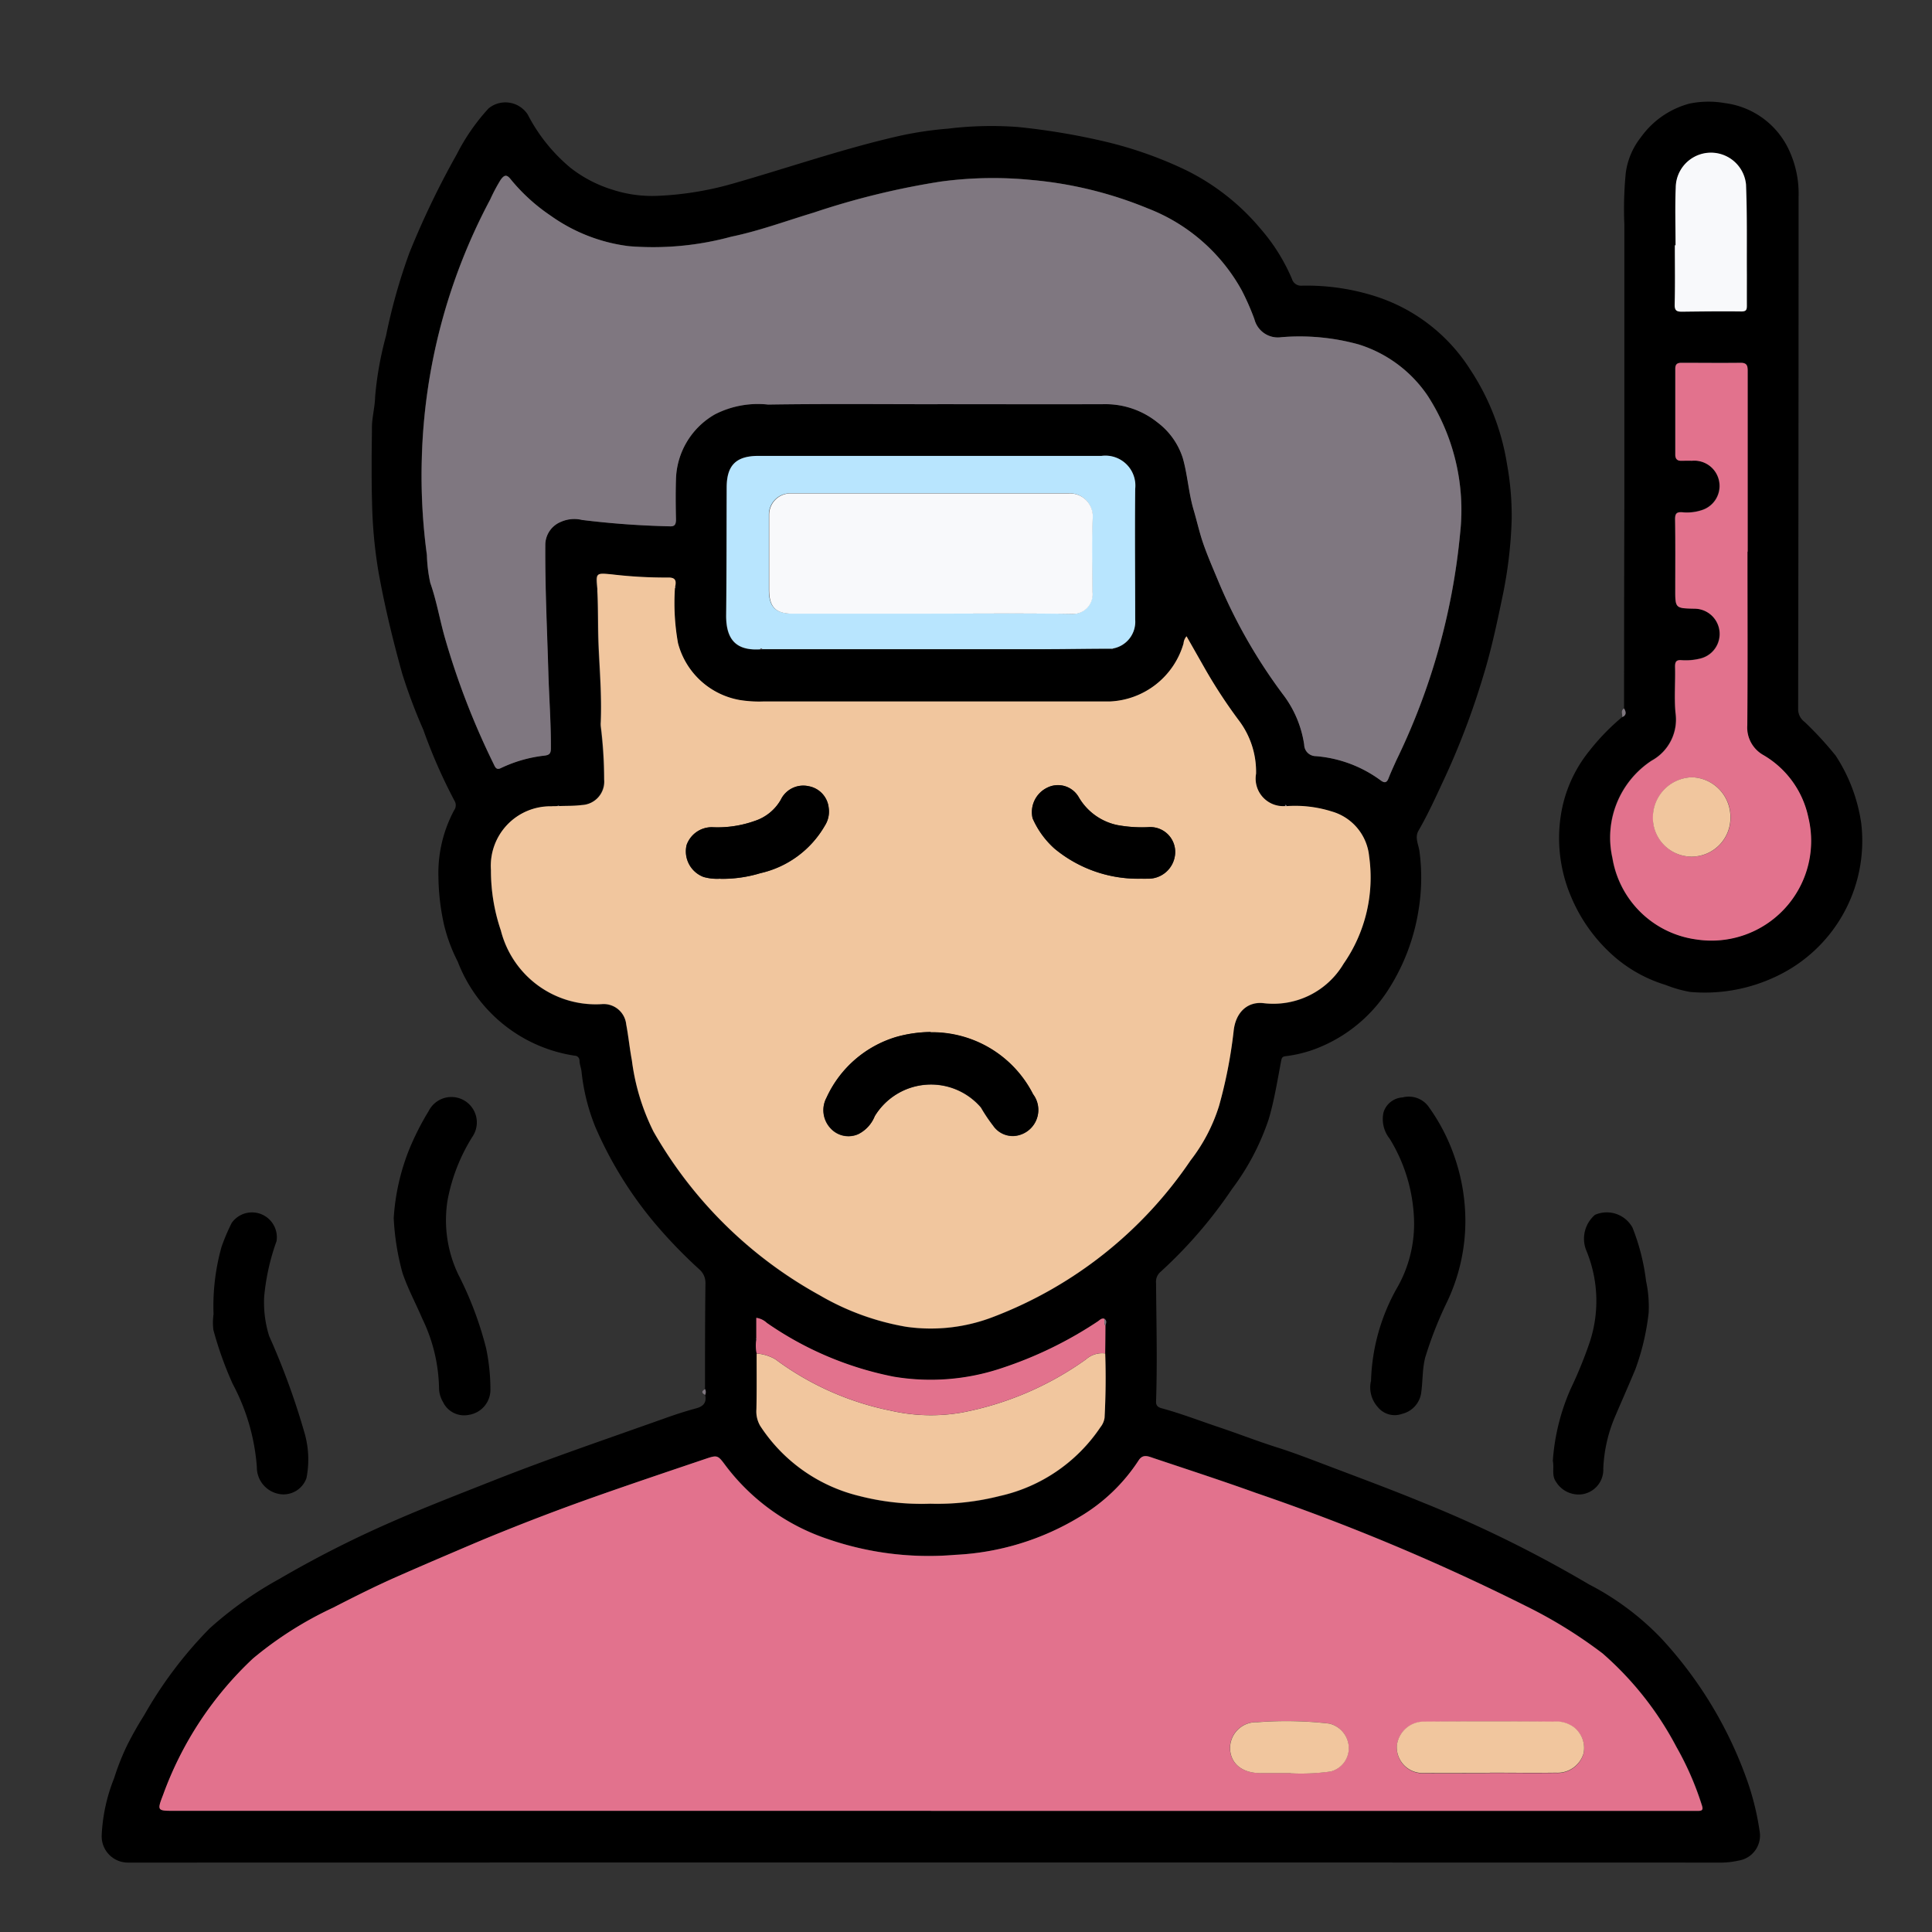 <svg xmlns="http://www.w3.org/2000/svg" xmlns:xlink="http://www.w3.org/1999/xlink" width="57" height="57" viewBox="0 0 57 57">
  <rect x="0" y="0" width="57" height="57" fill="#333333" stroke="none"/>
  <defs>
    <clipPath id="clip-path">
      <rect id="Rectángulo_377527" data-name="Rectángulo 377527" width="57" height="57" transform="translate(1089 1621.811)" fill="#fff" stroke="#707070" stroke-width="1"/>
    </clipPath>
    <clipPath id="clip-path-2">
      <rect id="Rectángulo_377511" data-name="Rectángulo 377511" width="51.949" height="51.953" fill="none"/>
    </clipPath>
  </defs>
  <g id="Enmascarar_grupo_334" data-name="Enmascarar grupo 334" transform="translate(-1089 -1621.811)" clip-path="url(#clip-path)">
    <g id="Grupo_1073252" data-name="Grupo 1073252" transform="translate(1092 1624.811)">
      <g id="Grupo_1073251" data-name="Grupo 1073251" clip-path="url(#clip-path-2)">
        <path id="Trazado_819962" data-name="Trazado 819962" d="M17.8,38.071c0-1.04,0-2.08.013-3.12a.526.526,0,0,0-.181-.417,14.454,14.454,0,0,1-1.282-1.324,11.523,11.523,0,0,1-1.781-2.866,6,6,0,0,1-.411-1.636c-.011-.115-.06-.221-.061-.341a.142.142,0,0,0-.14-.137,4.394,4.394,0,0,1-3.451-2.773,4.844,4.844,0,0,1-.408-1.1,6.825,6.825,0,0,1-.163-1.4,3.921,3.921,0,0,1,.464-1.969.251.251,0,0,0,.011-.277,15.764,15.764,0,0,1-.922-2.1A16.093,16.093,0,0,1,8.87,16.97c-.276-.987-.517-1.983-.7-2.994a13.844,13.844,0,0,1-.193-2.071c-.014-.43-.012-.86-.012-1.291,0-.3.008-.607.008-.91s.088-.608.094-.909a9.992,9.992,0,0,1,.321-1.8A16.928,16.928,0,0,1,9.076,4.55a24.916,24.916,0,0,1,1.4-2.913A6.026,6.026,0,0,1,11.415.282a.784.784,0,0,1,1.154.18,5.069,5.069,0,0,0,1.265,1.575,3.837,3.837,0,0,0,1.247.647,3.781,3.781,0,0,0,1.321.178,9.482,9.482,0,0,0,2.174-.348c1.632-.464,3.237-1.024,4.892-1.405a10.422,10.422,0,0,1,1.5-.229A10.531,10.531,0,0,1,27.03.831a20.039,20.039,0,0,1,2.443.4,11.789,11.789,0,0,1,2.5.865,6.756,6.756,0,0,1,2.217,1.737,5.536,5.536,0,0,1,.926,1.479.281.281,0,0,0,.3.2,6.666,6.666,0,0,1,2.186.321,5.174,5.174,0,0,1,2.765,2.14,7.07,7.07,0,0,1,1.094,2.8,8.5,8.5,0,0,1,.138,1.645,12.907,12.907,0,0,1-.278,2.3c-.166.8-.335,1.588-.577,2.365a22.6,22.6,0,0,1-1.087,2.878c-.257.548-.5,1.1-.806,1.628-.118.206,0,.412.027.608a5.866,5.866,0,0,1-.025,1.729,6.093,6.093,0,0,1-.872,2.323,4.4,4.4,0,0,1-2.207,1.794,3.824,3.824,0,0,1-.83.2c-.106.013-.126.036-.146.141-.11.573-.2,1.153-.365,1.712a7.224,7.224,0,0,1-1.086,2.069,13.47,13.47,0,0,1-2.12,2.454.38.38,0,0,0-.12.317c.009,1.167.04,2.334,0,3.5-.005.165.12.183.226.213.546.152,1.074.356,1.611.536.573.191,1.136.413,1.712.595.476.15.944.33,1.411.507.958.365,1.921.719,2.869,1.109a36.37,36.37,0,0,1,4.94,2.43A8.1,8.1,0,0,1,46,45.407a12.1,12.1,0,0,1,2.574,4.285,7.949,7.949,0,0,1,.339,1.41.747.747,0,0,1-.619.875,2.478,2.478,0,0,1-.621.059q-22.909-.005-45.818,0c-.355,0-.71,0-1.066,0A.775.775,0,0,1,0,51.238a5.145,5.145,0,0,1,.367-1.692,7.224,7.224,0,0,1,.376-.954,10.1,10.1,0,0,1,.508-.9,12.252,12.252,0,0,1,1.931-2.562,10.957,10.957,0,0,1,2.064-1.465A31.686,31.686,0,0,1,8.5,42.009c1.008-.444,2.037-.841,3.062-1.246,1.663-.657,3.355-1.23,5.038-1.83.311-.111.626-.215.944-.3.214-.059.306-.173.262-.391a.2.2,0,0,0,0-.168M29.588,36c-.089-.032-.139.037-.2.077a11.707,11.707,0,0,1-2.832,1.377,6.582,6.582,0,0,1-3.184.253,9.906,9.906,0,0,1-3.745-1.584.571.571,0,0,0-.312-.15v.6a.024.024,0,0,0,0,.04,1.111,1.111,0,0,0,.01.413c0,.549.006,1.1-.007,1.646a.847.847,0,0,0,.112.486,4.847,4.847,0,0,0,2.924,2.068,7.366,7.366,0,0,0,2.09.228,7.473,7.473,0,0,0,2.049-.227,4.847,4.847,0,0,0,2.975-2.033.574.574,0,0,0,.12-.274q.051-.948.019-1.9,0-.409.007-.818c.017-.07.051-.143-.027-.2m.252-19.779a.8.8,0,0,0,.646-.856c0-1.285-.01-2.57,0-3.854a.884.884,0,0,0-.993-.976q-5.059,0-10.118,0c-.665,0-.938.276-.941.938-.006,1.251,0,2.5-.015,3.751-.009.768.33,1.062,1.011,1.017l.062,0q4.132,0,8.264,0c.675,0,1.351-.009,2.027-.014.021.023.039.014.055-.007M13.449,20.871c-.059,0-.119,0-.177.007a1.756,1.756,0,0,0-1.79,1.88,5.482,5.482,0,0,0,.294,1.785,2.888,2.888,0,0,0,2.977,2.171.669.669,0,0,1,.721.6c.064.352.1.708.167,1.059a6.542,6.542,0,0,0,.637,2.1,12.687,12.687,0,0,0,4.9,4.828,7.6,7.6,0,0,0,2.562.933,5.123,5.123,0,0,0,2.582-.3,12.324,12.324,0,0,0,5.8-4.607,5.1,5.1,0,0,0,.841-1.608,13.966,13.966,0,0,0,.431-2.207c.055-.547.4-.879.879-.827a2.408,2.408,0,0,0,2.363-1.159,4.455,4.455,0,0,0,.756-3.171,1.527,1.527,0,0,0-1.1-1.324,3.608,3.608,0,0,0-1.325-.16l-.038-.044-.021.044a.814.814,0,0,1-.852-.955,2.509,2.509,0,0,0-.522-1.593,15.05,15.05,0,0,1-.971-1.482l-.557-.98a.367.367,0,0,0-.089.212,2.37,2.37,0,0,1-2.175,1.71q-5.11,0-10.22,0a3.58,3.58,0,0,1-.7-.043A2.293,2.293,0,0,1,17,16.058a6.694,6.694,0,0,1-.091-1.624c.006-.005.017-.011.016-.015a.243.243,0,0,0-.016-.039c.038-.178-.01-.26-.216-.254a13.532,13.532,0,0,1-1.651-.093c-.475-.046-.475-.048-.43.423,0,.025,0,.051,0,.076.029.519.013,1.039.035,1.559.032.764.1,1.528.066,2.294a.748.748,0,0,0,0,.126,12.735,12.735,0,0,1,.1,1.575.692.692,0,0,1-.663.752c-.216.029-.437.021-.656.03a.033.033,0,0,0-.056,0M24.466,50.51H46.28c.271,0,.541,0,.812,0,.117,0,.171-.018.125-.159a8.852,8.852,0,0,0-.753-1.728,9.55,9.55,0,0,0-2.178-2.758,13.846,13.846,0,0,0-2.255-1.395,64.159,64.159,0,0,0-7.975-3.342c-1-.36-2.01-.688-3.018-1.026-.151-.05-.314-.136-.441.069a5.277,5.277,0,0,1-1.744,1.667,7.789,7.789,0,0,1-3.67,1.118,9.139,9.139,0,0,1-3.758-.467,6.258,6.258,0,0,1-3-2.15c-.244-.328-.244-.337-.621-.209-1.134.384-2.269.764-3.4,1.166q-1.312.468-2.6.988c-.584.236-1.165.487-1.744.733-.441.188-.884.381-1.323.574-.645.283-1.276.6-1.9.922a10.8,10.8,0,0,0-2.366,1.5,10.328,10.328,0,0,0-2.653,4.024c-.182.468-.172.471.334.471H24.466m.2-41.5h0c1.641,0,3.281,0,4.922,0a2.445,2.445,0,0,1,1.566.539A2.119,2.119,0,0,1,31.9,10.6c.141.495.17,1.021.318,1.523.095.322.17.661.276.971.123.36.281.722.43,1.08a15.649,15.649,0,0,0,1.919,3.381,3.217,3.217,0,0,1,.638,1.5.344.344,0,0,0,.342.337,3.719,3.719,0,0,1,1.919.719c.111.08.176.065.227-.067.07-.181.153-.357.232-.534a19.48,19.48,0,0,0,1.88-6.7,6.215,6.215,0,0,0-.957-4.05,3.835,3.835,0,0,0-2.034-1.514A6.53,6.53,0,0,0,34.8,7.033a.714.714,0,0,1-.795-.53,7.338,7.338,0,0,0-.375-.854,5.375,5.375,0,0,0-2.769-2.418,11.713,11.713,0,0,0-3.448-.841,11.5,11.5,0,0,0-2.669.05,22.877,22.877,0,0,0-3.74.914c-.81.244-1.606.539-2.437.712a8.79,8.79,0,0,1-3.015.279,5.043,5.043,0,0,1-2.31-.9,5.45,5.45,0,0,1-1.176-1.071c-.117-.152-.19-.136-.3.016a5.1,5.1,0,0,0-.306.577,17.207,17.207,0,0,0-2.018,7.643,17.415,17.415,0,0,0,.15,2.846,4.361,4.361,0,0,0,.1.823c.183.52.273,1.058.421,1.584a22.5,22.5,0,0,0,1.444,3.75c.045.092.077.2.219.129a4.006,4.006,0,0,1,1.283-.367c.119-.016.188-.045.19-.2.007-.752-.052-1.5-.074-2.251-.037-1.251-.1-2.5-.09-3.753a.735.735,0,0,1,.463-.694.969.969,0,0,1,.622-.055,25.67,25.67,0,0,0,2.57.187c.164.014.2-.048.2-.2-.006-.4-.01-.795,0-1.192A2.279,2.279,0,0,1,18.1,9.308a2.781,2.781,0,0,1,1.568-.288c1.665-.026,3.332-.01,5-.01" transform="translate(0 -0.084)"/>
        <path id="Trazado_819963" data-name="Trazado 819963" d="M213.172,17.9q0-2.993.008-5.986,0-4.147,0-8.3a10.921,10.921,0,0,1,.043-1.52,2.156,2.156,0,0,1,.45-1.05A2.577,2.577,0,0,1,215.1.057a2.776,2.776,0,0,1,1.041-.016,2.424,2.424,0,0,1,1.924,1.446,3.03,3.03,0,0,1,.256,1.313q0,7.573-.013,15.145a.464.464,0,0,0,.187.351,10.15,10.15,0,0,1,.922,1,4.927,4.927,0,0,1,.753,2,4.419,4.419,0,0,1-2.486,4.5,4.89,4.89,0,0,1-2.564.469,3.726,3.726,0,0,1-.727-.208,4.14,4.14,0,0,1-1.668-.979,4.789,4.789,0,0,1-1.121-1.633,4.4,4.4,0,0,1-.3-2.372,3.972,3.972,0,0,1,.843-1.918,6.558,6.558,0,0,1,.969-1c.134-.061.114-.155.053-.256m3.643-4.627h0q0-1.649,0-3.3c0-.676,0-1.353,0-2.029,0-.143-.016-.245-.2-.243-.583.007-1.166,0-1.75,0-.128,0-.185.041-.185.174q0,1.268,0,2.536c0,.127.058.185.186.18.1,0,.2-.006.3,0a.747.747,0,0,1,.307,1.453,1.391,1.391,0,0,1-.593.065c-.167-.01-.209.045-.206.212.011.685.006,1.369.005,2.054,0,.567,0,.567.566.579a.746.746,0,0,1,.161,1.474,1.758,1.758,0,0,1-.546.046c-.144-.007-.19.043-.187.188.01.456-.029.916.014,1.369a1.381,1.381,0,0,1-.706,1.408,2.716,2.716,0,0,0-1.156,2.868,2.9,2.9,0,0,0,2.48,2.407,2.941,2.941,0,0,0,3.3-3.6,2.789,2.789,0,0,0-1.326-1.84.934.934,0,0,1-.476-.881c.015-1.708.006-3.415.006-5.123M214.692,4.24h-.015c0,.583.009,1.167-.005,1.75,0,.18.058.212.216.21.583-.01,1.166-.014,1.749-.007.145,0,.167-.048.163-.176-.01-.3,0-.608,0-.912-.005-.887.011-1.774-.025-2.659a1.039,1.039,0,0,0-2.073.1c-.025.565-.005,1.132-.005,1.7" transform="translate(-168.257 0)"/>
        <path id="Trazado_819964" data-name="Trazado 819964" d="M183.924,152.614a5.909,5.909,0,0,1,.8-2.817,3.806,3.806,0,0,0,.462-2.106,4.858,4.858,0,0,0-.712-2.241.922.922,0,0,1-.179-.783.627.627,0,0,1,.563-.434.723.723,0,0,1,.746.248,5.673,5.673,0,0,1,.784,1.506,5.786,5.786,0,0,1,.32,1.914,5.56,5.56,0,0,1-.535,2.354,11.338,11.338,0,0,0-.652,1.66c-.088.352-.066.709-.121,1.062a.745.745,0,0,1-.559.592.641.641,0,0,1-.717-.2.867.867,0,0,1-.205-.756" transform="translate(-146.475 -114.856)"/>
        <path id="Trazado_819965" data-name="Trazado 819965" d="M42.326,147.821a6.545,6.545,0,0,1,.447-2,7.933,7.933,0,0,1,.584-1.156.75.75,0,1,1,1.289.76,5.36,5.36,0,0,0-.733,1.881,3.714,3.714,0,0,0,.317,2.179,10.306,10.306,0,0,1,.823,2.182,5.978,5.978,0,0,1,.126,1.215.749.749,0,0,1-.633.745.69.69,0,0,1-.768-.383.813.813,0,0,1-.115-.4,4.882,4.882,0,0,0-.494-2.054c-.192-.451-.426-.881-.584-1.349a7.381,7.381,0,0,1-.259-1.62" transform="translate(-33.71 -114.885)"/>
        <path id="Trazado_819966" data-name="Trazado 819966" d="M210.312,168.255a6.335,6.335,0,0,1,.525-2.111,12.737,12.737,0,0,0,.544-1.324,3.877,3.877,0,0,0-.082-2.759.926.926,0,0,1,.257-1.053.866.866,0,0,1,1.106.378,6.326,6.326,0,0,1,.4,1.576,3.585,3.585,0,0,1,.076.938,7.112,7.112,0,0,1-.388,1.655c-.193.468-.4.93-.6,1.4a4.337,4.337,0,0,0-.35,1.539.733.733,0,0,1-.62.758.782.782,0,0,1-.77-.36c-.144-.2-.052-.406-.1-.633" transform="translate(-167.498 -128.167)"/>
        <path id="Trazado_819967" data-name="Trazado 819967" d="M18.2,169.291a.8.8,0,0,1-.794-.808,6.154,6.154,0,0,0-.71-2.447,10.523,10.523,0,0,1-.573-1.6,1.82,1.82,0,0,1,.005-.463,6.483,6.483,0,0,1,.236-1.986,5.951,5.951,0,0,1,.3-.706.733.733,0,0,1,1.323.537,6.612,6.612,0,0,0-.366,1.65,3.328,3.328,0,0,0,.148,1.151,21.34,21.34,0,0,1,1.03,2.812,2.833,2.833,0,0,1,.071,1.377.718.718,0,0,1-.667.482" transform="translate(-12.828 -128.201)"/>
        <path id="Trazado_819968" data-name="Trazado 819968" d="M220.377,87.936c.06.1.08.2-.053.256.012-.087-.06-.191.053-.256" transform="translate(-175.462 -70.035)" fill="#7f7780"/>
        <path id="Trazado_819969" data-name="Trazado 819969" d="M87.127,186.6a.2.2,0,0,1,0,.168c-.11-.056-.109-.112,0-.168" transform="translate(-69.324 -148.615)" fill="#7f7780"/>
        <path id="Trazado_819970" data-name="Trazado 819970" d="M31.13,206.757H8.809c-.506,0-.516,0-.334-.471a10.329,10.329,0,0,1,2.653-4.024,10.794,10.794,0,0,1,2.366-1.5c.627-.323,1.258-.639,1.9-.922.44-.193.882-.386,1.323-.574.58-.247,1.16-.5,1.744-.733q1.291-.522,2.6-.988c1.127-.4,2.263-.782,3.4-1.166.377-.128.377-.119.621.209a6.257,6.257,0,0,0,3,2.15,9.138,9.138,0,0,0,3.758.467,7.789,7.789,0,0,0,3.671-1.118,5.278,5.278,0,0,0,1.744-1.667c.127-.2.29-.119.441-.069,1.007.337,2.018.666,3.018,1.026a64.1,64.1,0,0,1,7.975,3.342,13.833,13.833,0,0,1,2.255,1.395,9.55,9.55,0,0,1,2.178,2.758,8.852,8.852,0,0,1,.753,1.728c.046.141-.008.16-.125.159-.271,0-.541,0-.812,0H31.13m16.489-1.118c.65,0,1.3.007,1.951,0a.8.8,0,0,0,.812-.566.776.776,0,0,0-.292-.784.884.884,0,0,0-.6-.158q-1.9-.021-3.8,0a.8.8,0,0,0-.815.715.761.761,0,0,0,.818.8c.642.007,1.284,0,1.926,0m-5.887,0a6.227,6.227,0,0,0,1.187-.053.711.711,0,0,0,.534-.734.75.75,0,0,0-.58-.68,11.046,11.046,0,0,0-2.121-.039.766.766,0,0,0-.8.8c.027.432.367.7.894.7h.884" transform="translate(-6.664 -156.332)" fill="#e2728d"/>
        <path id="Trazado_819971" data-name="Trazado 819971" d="M61.83,68.844a6.694,6.694,0,0,0,.091,1.624,2.293,2.293,0,0,0,1.82,1.677,3.565,3.565,0,0,0,.7.043q5.11,0,10.219,0a2.37,2.37,0,0,0,2.175-1.711.368.368,0,0,1,.089-.212l.557.98a15.049,15.049,0,0,0,.971,1.482,2.511,2.511,0,0,1,.523,1.593.813.813,0,0,0,.852.955h.059a3.607,3.607,0,0,1,1.325.159,1.528,1.528,0,0,1,1.1,1.324,4.456,4.456,0,0,1-.756,3.171,2.408,2.408,0,0,1-2.363,1.159c-.478-.052-.824.28-.879.827a13.943,13.943,0,0,1-.431,2.207,5.1,5.1,0,0,1-.841,1.608,12.328,12.328,0,0,1-5.8,4.607,5.121,5.121,0,0,1-2.582.3,7.591,7.591,0,0,1-2.562-.933,12.688,12.688,0,0,1-4.9-4.828,6.538,6.538,0,0,1-.637-2.1c-.066-.351-.1-.708-.167-1.059a.669.669,0,0,0-.721-.6,2.888,2.888,0,0,1-2.977-2.171,5.479,5.479,0,0,1-.293-1.785,1.756,1.756,0,0,1,1.79-1.88c.059-.007.118,0,.177-.007l.056,0c.219-.009.44,0,.656-.03a.691.691,0,0,0,.663-.752,12.732,12.732,0,0,0-.1-1.574.75.75,0,0,1,0-.127c.031-.766-.034-1.53-.066-2.294-.022-.52-.007-1.04-.035-1.559,0-.025,0-.051,0-.076-.045-.471-.045-.469.43-.423a13.494,13.494,0,0,0,1.651.093c.206-.005.254.076.216.254,0,.018,0,.036,0,.055m7.543,13.1a3.863,3.863,0,0,0-1.012.144A3.3,3.3,0,0,0,66.3,83.88a.781.781,0,0,0,.115.9.715.715,0,0,0,.821.177,1.01,1.01,0,0,0,.486-.529,1.942,1.942,0,0,1,3.136-.256,4.892,4.892,0,0,0,.36.537.7.7,0,0,0,.644.3.77.77,0,0,0,.532-1.228,3.34,3.34,0,0,0-3.024-1.829m-6.2-4.53a3.848,3.848,0,0,0,1.181-.167,2.939,2.939,0,0,0,1.9-1.4.77.77,0,0,0,.114-.527.723.723,0,0,0-.59-.638.736.736,0,0,0-.824.4,1.377,1.377,0,0,1-.768.624,3.269,3.269,0,0,1-1.258.185.789.789,0,0,0-.753.527.807.807,0,0,0,.5.941,1.455,1.455,0,0,0,.5.051m12.366,0c.076,0,.152,0,.228,0a.792.792,0,0,0,.815-.675.734.734,0,0,0-.751-.847,4,4,0,0,1-.949-.06,1.723,1.723,0,0,1-1.138-.824.707.707,0,0,0-.927-.28.8.8,0,0,0-.433.906,2.59,2.59,0,0,0,.644.891,3.858,3.858,0,0,0,2.512.89" transform="translate(-44.917 -54.493)" fill="#f1c69e"/>
        <path id="Trazado_819972" data-name="Trazado 819972" d="M61.6,17.462c-1.666,0-3.332-.016-5,.01a2.781,2.781,0,0,0-1.568.288,2.279,2.279,0,0,0-1.148,1.912c-.013.4-.009.795,0,1.192,0,.15-.039.212-.2.2a25.67,25.67,0,0,1-2.57-.187.969.969,0,0,0-.622.055.735.735,0,0,0-.463.694c-.008,1.252.054,2.5.09,3.753.022.75.08,1.5.074,2.251,0,.156-.07.185-.19.2a4.006,4.006,0,0,0-1.283.367c-.142.071-.174-.038-.219-.129a22.5,22.5,0,0,1-1.444-3.75c-.147-.525-.238-1.064-.421-1.584a4.361,4.361,0,0,1-.1-.823,17.415,17.415,0,0,1-.15-2.846,17.207,17.207,0,0,1,2.018-7.643,5.1,5.1,0,0,1,.306-.577c.108-.152.181-.168.3-.016A5.45,5.45,0,0,0,50.188,11.9a5.043,5.043,0,0,0,2.31.9,8.79,8.79,0,0,0,3.015-.279c.831-.172,1.627-.468,2.437-.712a22.877,22.877,0,0,1,3.74-.914,11.5,11.5,0,0,1,2.669-.05,11.713,11.713,0,0,1,3.448.841A5.375,5.375,0,0,1,70.575,14.1a7.336,7.336,0,0,1,.375.854.714.714,0,0,0,.795.53,6.529,6.529,0,0,1,2.282.215,3.835,3.835,0,0,1,2.034,1.514,6.215,6.215,0,0,1,.957,4.05,19.48,19.48,0,0,1-1.88,6.7c-.079.177-.162.353-.232.534-.051.133-.116.147-.227.067a3.719,3.719,0,0,0-1.92-.719.344.344,0,0,1-.342-.337,3.217,3.217,0,0,0-.638-1.5,15.649,15.649,0,0,1-1.919-3.381c-.149-.357-.307-.72-.43-1.08-.106-.31-.181-.65-.276-.971-.148-.5-.177-1.029-.318-1.523A2.119,2.119,0,0,0,68.089,18a2.445,2.445,0,0,0-1.566-.539c-1.641.006-3.281,0-4.922,0Z" transform="translate(-36.94 -8.536)" fill="#7f7780"/>
        <path id="Trazado_819973" data-name="Trazado 819973" d="M91.5,57.025c-.681.045-1.02-.249-1.011-1.017.014-1.25.01-2.5.015-3.751,0-.662.276-.938.941-.938q5.059,0,10.118,0a.884.884,0,0,1,.993.976c-.012,1.285,0,2.569,0,3.854A.8.8,0,0,1,101.9,57l-.056.007c-.675,0-1.351.014-2.027.014q-4.132,0-8.264,0c-.022-.034-.042-.032-.062,0m5.052-1.051c1.369,0,2.738-.014,4.106.008a.582.582,0,0,0,.639-.65c0-.735-.024-1.471.008-2.205a.674.674,0,0,0-.7-.7q-4.106,0-8.213,0a.629.629,0,0,0-.635.643q0,1.1,0,2.205c0,.5.193.695.684.7h4.106" transform="translate(-72.064 -40.869)" fill="#b8e5fe"/>
        <path id="Trazado_819974" data-name="Trazado 819974" d="M105.179,181.363q.032.948-.019,1.9a.574.574,0,0,1-.12.274,4.846,4.846,0,0,1-2.975,2.033,7.474,7.474,0,0,1-2.05.227,7.36,7.36,0,0,1-2.09-.228A4.846,4.846,0,0,1,95,183.5a.845.845,0,0,1-.112-.486c.013-.548.006-1.1.007-1.646a1.3,1.3,0,0,1,.549.167,8.526,8.526,0,0,0,3.41,1.519,5.282,5.282,0,0,0,2.1.054,9.254,9.254,0,0,0,3.662-1.571.711.711,0,0,1,.562-.172" transform="translate(-75.572 -144.434)" fill="#f1c69e"/>
        <path id="Trazado_819975" data-name="Trazado 819975" d="M105.108,177.313a.711.711,0,0,0-.562.172,9.254,9.254,0,0,1-3.662,1.571,5.282,5.282,0,0,1-2.1-.054,8.526,8.526,0,0,1-3.41-1.519,1.3,1.3,0,0,0-.549-.167,1.1,1.1,0,0,1-.01-.413s.013-.009.012-.011a.187.187,0,0,0-.013-.029v-.6a.572.572,0,0,1,.312.15A9.9,9.9,0,0,0,98.871,178a6.579,6.579,0,0,0,3.184-.253,11.712,11.712,0,0,0,2.832-1.377c.062-.04.112-.109.2-.077,0,.068-.022.139.027.2q0,.409-.007.818" transform="translate(-75.501 -140.384)" fill="#e2728d"/>
        <path id="Trazado_819976" data-name="Trazado 819976" d="M145.349,176.6c-.049-.061-.026-.133-.027-.2.078.058.044.13.027.2" transform="translate(-115.735 -140.491)" fill="#7f7780"/>
        <path id="Trazado_819977" data-name="Trazado 819977" d="M171.538,101.914h-.059l.021-.044.038.044" transform="translate(-136.57 -81.132)" fill="#7f7780"/>
        <path id="Trazado_819978" data-name="Trazado 819978" d="M146.306,79.251l.055-.007c-.016.021-.034.029-.055.007" transform="translate(-116.522 -63.112)" fill="#7f7780"/>
        <path id="Trazado_819979" data-name="Trazado 819979" d="M94.833,179.192a.17.17,0,0,1,.013.028s-.008.008-.012.011a.024.024,0,0,1,0-.04" transform="translate(-75.52 -142.713)" fill="#7f7780"/>
        <path id="Trazado_819980" data-name="Trazado 819980" d="M95.451,79.263c.02-.034.041-.036.062,0l-.062,0" transform="translate(-76.02 -63.106)" fill="#7f7780"/>
        <path id="Trazado_819981" data-name="Trazado 819981" d="M83.079,70.281v-.055a.27.27,0,0,1,.016.039s-.01.01-.016.015" transform="translate(-66.166 -55.93)" fill="#7f7780"/>
        <path id="Trazado_819982" data-name="Trazado 819982" d="M66.118,102.04l-.056,0a.033.033,0,0,1,.056,0" transform="translate(-52.613 -81.256)" fill="#7f7780"/>
        <path id="Trazado_819983" data-name="Trazado 819983" d="M222.739,43.419c0,1.708.009,3.415-.006,5.123a.934.934,0,0,0,.476.881,2.789,2.789,0,0,1,1.326,1.84,2.941,2.941,0,0,1-3.3,3.6,2.9,2.9,0,0,1-2.48-2.407,2.716,2.716,0,0,1,1.156-2.868,1.381,1.381,0,0,0,.706-1.408c-.043-.453,0-.912-.014-1.369,0-.146.043-.2.187-.188a1.762,1.762,0,0,0,.546-.045.746.746,0,0,0-.161-1.474c-.569-.012-.567-.012-.566-.579,0-.685.006-1.37-.005-2.054,0-.168.039-.222.206-.212a1.4,1.4,0,0,0,.593-.066.747.747,0,0,0-.307-1.453c-.1-.005-.2,0-.3,0-.128.005-.186-.052-.186-.18q0-1.268,0-2.536c0-.133.057-.175.185-.174.583,0,1.167.007,1.75,0,.186,0,.2.1.2.243,0,.676,0,1.353,0,2.029q0,1.648,0,3.3Zm-.5,7.815a1.17,1.17,0,0,0-1.135-1.156,1.185,1.185,0,0,0-1.152,1.17,1.144,1.144,0,1,0,2.287-.013" transform="translate(-174.182 -30.145)" fill="#e2728d"/>
        <path id="Trazado_819984" data-name="Trazado 819984" d="M228.015,10.137c0-.566-.019-1.133.005-1.7a1.039,1.039,0,0,1,2.073-.1c.036.885.02,1.773.025,2.659,0,.3,0,.608,0,.912,0,.128-.018.177-.163.176-.583-.007-1.166,0-1.75.007-.158,0-.22-.03-.216-.21.014-.583.005-1.166.005-1.75h.015" transform="translate(-181.581 -5.896)" fill="#f8f9fb"/>
        <path id="Trazado_819985" data-name="Trazado 819985" d="M190.442,236.256c-.642,0-1.284.005-1.926,0a.761.761,0,0,1-.818-.8.8.8,0,0,1,.815-.715q1.9-.016,3.8,0a.885.885,0,0,1,.6.158.777.777,0,0,1,.292.784.8.8,0,0,1-.812.566c-.65.009-1.3,0-1.951,0" transform="translate(-149.487 -186.949)" fill="#f1c69e"/>
        <path id="Trazado_819986" data-name="Trazado 819986" d="M165.3,236.2h-.884c-.527,0-.867-.269-.894-.7a.766.766,0,0,1,.8-.8,11.045,11.045,0,0,1,2.121.039.75.75,0,0,1,.58.68.711.711,0,0,1-.534.734,6.226,6.226,0,0,1-1.187.053" transform="translate(-130.23 -186.888)" fill="#f1c69e"/>
        <path id="Trazado_819987" data-name="Trazado 819987" d="M107.779,134.853a3.341,3.341,0,0,1,3.024,1.829.77.77,0,0,1-.532,1.228.7.7,0,0,1-.644-.3,4.894,4.894,0,0,1-.36-.537,1.942,1.942,0,0,0-3.136.256,1.01,1.01,0,0,1-.486.529.715.715,0,0,1-.821-.177.782.782,0,0,1-.115-.9,3.3,3.3,0,0,1,2.057-1.79,3.866,3.866,0,0,1,1.012-.144" transform="translate(-83.322 -107.4)"/>
        <path id="Trazado_819988" data-name="Trazado 819988" d="M85.7,101.862a1.451,1.451,0,0,1-.5-.051.807.807,0,0,1-.5-.941.789.789,0,0,1,.753-.527,3.27,3.27,0,0,0,1.258-.185,1.378,1.378,0,0,0,.767-.624.735.735,0,0,1,.824-.4.723.723,0,0,1,.59.638.77.77,0,0,1-.114.527,2.939,2.939,0,0,1-1.9,1.4,3.849,3.849,0,0,1-1.181.167" transform="translate(-67.442 -78.939)"/>
        <path id="Trazado_819989" data-name="Trazado 819989" d="M137.923,101.814a3.858,3.858,0,0,1-2.512-.89,2.591,2.591,0,0,1-.644-.891.8.8,0,0,1,.433-.906.707.707,0,0,1,.927.28,1.723,1.723,0,0,0,1.138.824,4,4,0,0,0,.949.06.734.734,0,0,1,.751.847.792.792,0,0,1-.815.675c-.076.005-.152,0-.228,0" transform="translate(-107.302 -78.89)"/>
        <path id="Trazado_819990" data-name="Trazado 819990" d="M101.523,60.333H97.417c-.491,0-.684-.2-.684-.7q0-1.1,0-2.205a.629.629,0,0,1,.635-.643q4.106,0,8.213,0a.673.673,0,0,1,.7.7c-.032.734-.01,1.47-.008,2.205a.582.582,0,0,1-.639.65c-1.369-.022-2.738-.008-4.107-.008" transform="translate(-77.04 -45.227)" fill="#f8f9fb"/>
        <path id="Trazado_819991" data-name="Trazado 819991" d="M227.1,99.072a1.144,1.144,0,1,1-2.287.013,1.185,1.185,0,0,1,1.152-1.17,1.17,1.17,0,0,1,1.135,1.156" transform="translate(-179.048 -77.983)" fill="#f1c69e"/>
      </g>
    </g>
  </g>
</svg>
